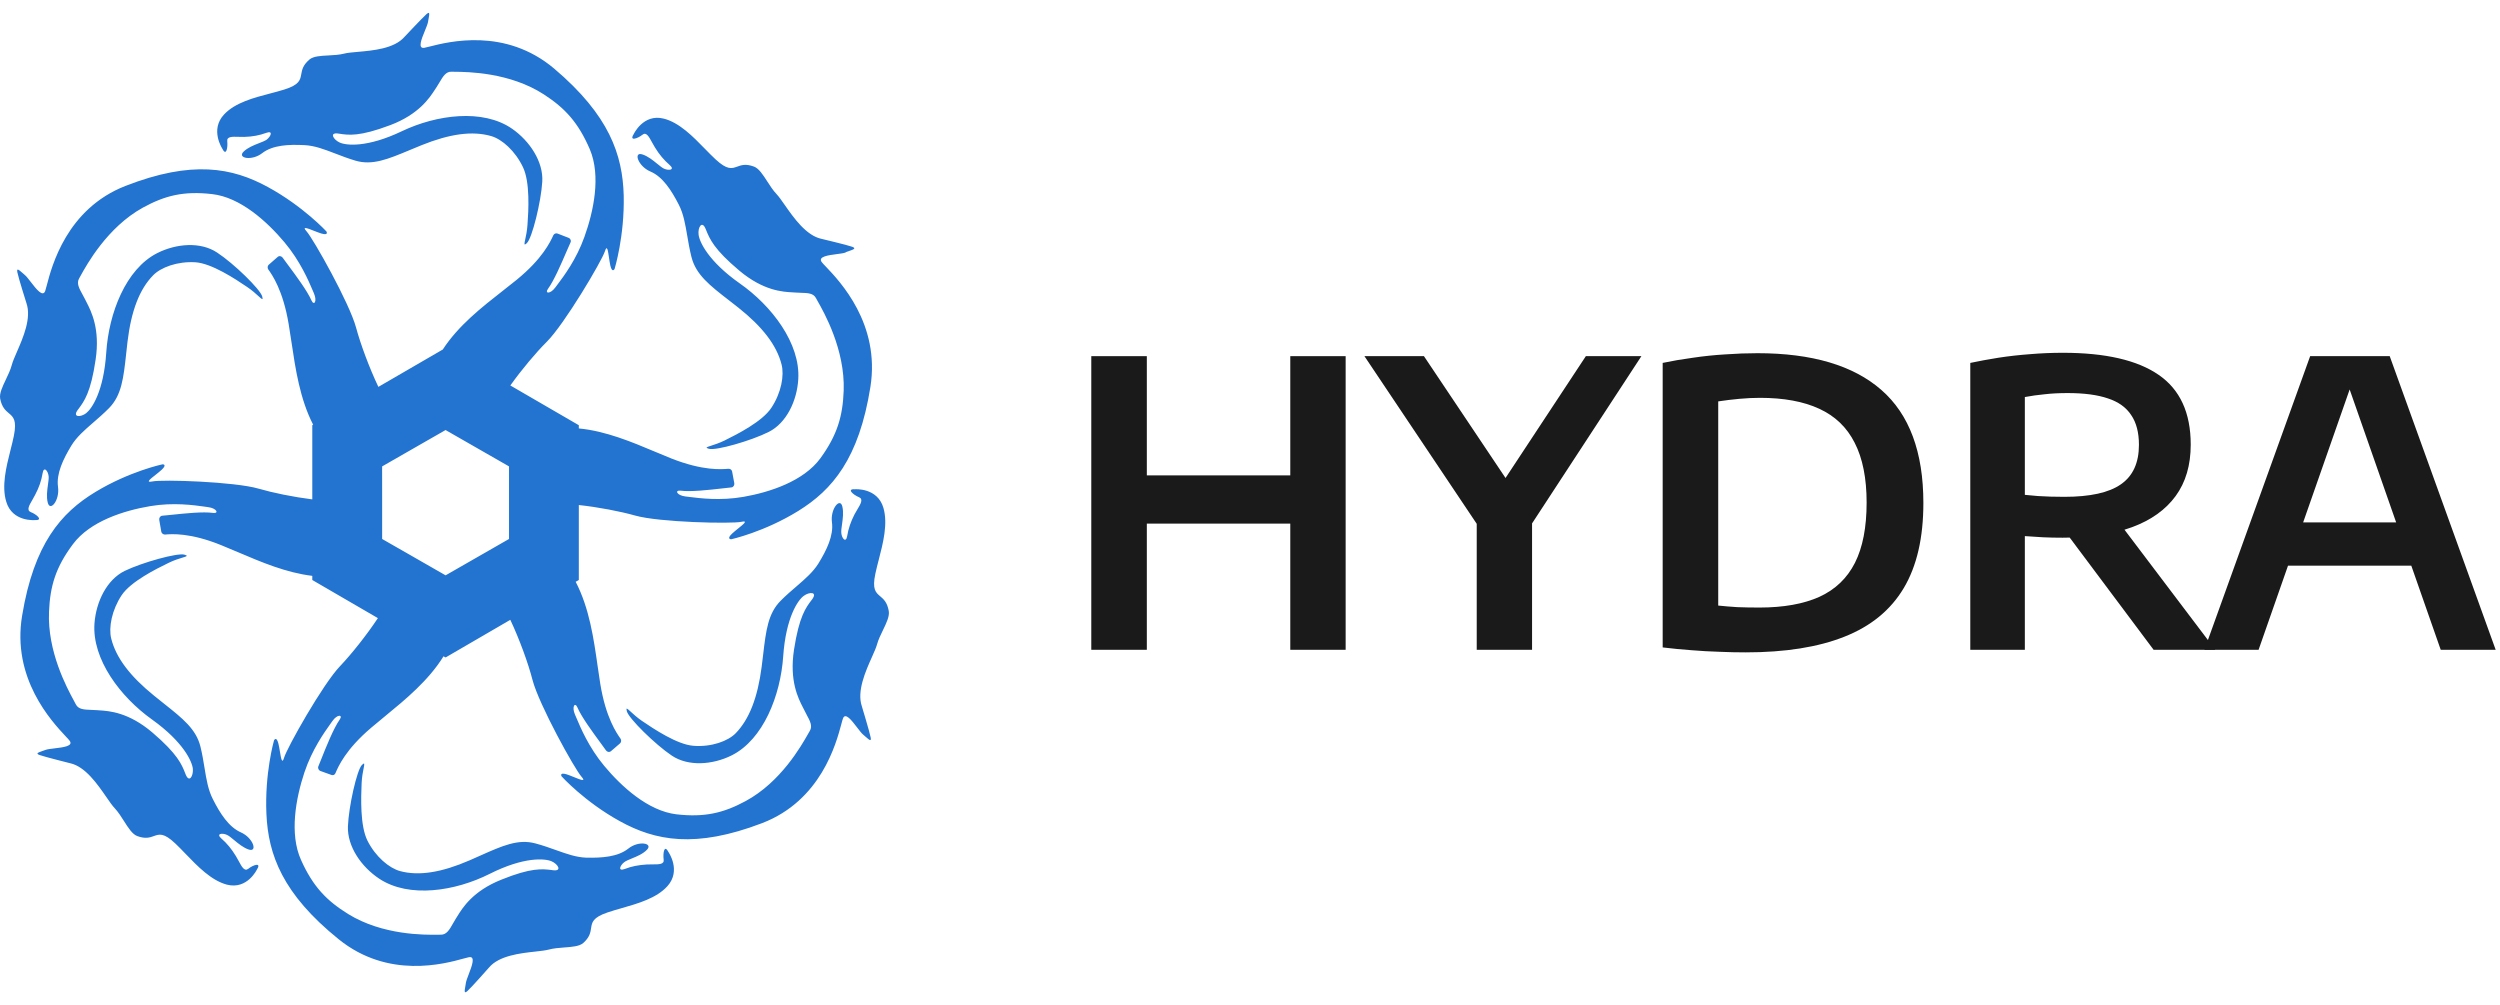 <svg width="97" height="39" viewBox="0 0 97 39" fill="none" xmlns="http://www.w3.org/2000/svg">
<path fill-rule="evenodd" clip-rule="evenodd" d="M12.117 19.376V16.498L12.15 16.479C11.637 15.479 11.465 14.32 11.31 13.279C11.274 13.036 11.238 12.799 11.2 12.572C10.98 11.258 10.56 10.665 10.406 10.449C10.372 10.393 10.378 10.317 10.427 10.272L10.768 9.974C10.828 9.916 10.917 9.932 10.963 9.993C11.019 10.07 11.09 10.166 11.171 10.275C11.48 10.691 11.923 11.287 12.084 11.655C12.185 11.881 12.317 11.694 12.179 11.377C12.166 11.348 12.152 11.313 12.135 11.275C11.976 10.9 11.648 10.127 11.038 9.401C10.365 8.6 9.327 7.652 8.228 7.531C7.127 7.404 6.4 7.587 5.544 8.056C4.162 8.818 3.361 10.275 3.124 10.706C3.102 10.745 3.085 10.777 3.073 10.797C2.96 10.99 3.07 11.189 3.198 11.42C3.234 11.485 3.271 11.552 3.306 11.623C3.32 11.653 3.337 11.686 3.356 11.723C3.539 12.079 3.889 12.758 3.71 13.953C3.524 15.227 3.266 15.572 3.042 15.871L3.022 15.897C2.794 16.198 3.13 16.199 3.346 16.029C3.561 15.859 4.025 15.194 4.123 13.673C4.222 12.158 4.875 10.445 6.096 9.823C6.842 9.445 7.779 9.374 8.42 9.797C9.068 10.219 10.106 11.23 10.175 11.506C10.215 11.661 10.167 11.617 10.032 11.493C9.931 11.4 9.782 11.264 9.585 11.132C9.123 10.818 8.214 10.218 7.58 10.176C6.882 10.134 6.242 10.374 5.943 10.68C5.411 11.222 5.091 12.063 4.948 13.253C4.929 13.415 4.912 13.57 4.896 13.718C4.793 14.665 4.719 15.337 4.231 15.834C4.022 16.046 3.813 16.226 3.617 16.396C3.28 16.688 2.978 16.949 2.772 17.284C2.45 17.815 2.179 18.377 2.251 18.893C2.323 19.409 1.949 19.867 1.854 19.506C1.795 19.281 1.831 19.021 1.861 18.805C1.88 18.673 1.896 18.558 1.887 18.477C1.863 18.262 1.7 18.076 1.653 18.361C1.606 18.646 1.516 18.912 1.363 19.2C1.33 19.266 1.292 19.333 1.255 19.396C1.129 19.613 1.02 19.799 1.195 19.87C1.42 19.957 1.693 20.193 1.362 20.179C1.362 20.179 0.479 20.263 0.243 19.467C0.056 18.855 0.243 18.115 0.407 17.464C0.456 17.27 0.504 17.083 0.538 16.91C0.661 16.301 0.516 16.178 0.342 16.032C0.215 15.925 0.072 15.804 0.007 15.47C-0.031 15.268 0.095 15.004 0.229 14.723C0.317 14.538 0.408 14.346 0.458 14.16C0.491 14.032 0.568 13.855 0.657 13.65C0.898 13.098 1.228 12.34 1.026 11.762C1.026 11.762 0.715 10.779 0.674 10.566C0.639 10.386 0.725 10.462 0.874 10.592C0.902 10.617 0.933 10.643 0.965 10.671C1.025 10.721 1.106 10.826 1.194 10.94C1.405 11.214 1.657 11.54 1.753 11.293C1.768 11.252 1.787 11.179 1.813 11.08C2.007 10.332 2.586 8.105 4.868 7.214C7.458 6.205 9.014 6.505 10.39 7.255C11.765 8.004 12.665 8.98 12.665 8.98C12.665 8.98 12.767 9.148 12.471 9.061C12.387 9.036 12.282 8.994 12.181 8.955C11.929 8.855 11.703 8.766 11.892 8.973C12.158 9.268 13.56 11.763 13.815 12.709C13.987 13.349 14.331 14.276 14.681 15.011L17.18 13.561C17.786 12.631 18.689 11.924 19.502 11.288C19.69 11.141 19.873 10.998 20.046 10.857C21.049 10.039 21.353 9.382 21.466 9.136L21.47 9.127C21.501 9.072 21.563 9.038 21.63 9.061L22.056 9.226C22.128 9.249 22.171 9.334 22.136 9.407C22.092 9.502 22.038 9.627 21.977 9.768C21.774 10.24 21.493 10.89 21.265 11.202C21.122 11.396 21.348 11.424 21.549 11.15C21.571 11.12 21.597 11.086 21.626 11.047C21.872 10.721 22.366 10.065 22.677 9.187C23.031 8.202 23.324 6.829 22.885 5.792C22.441 4.761 21.929 4.199 21.102 3.663C19.776 2.804 18.143 2.789 17.642 2.785C17.59 2.784 17.55 2.784 17.524 2.783C17.305 2.768 17.188 2.967 17.053 3.194C17.017 3.256 16.979 3.32 16.938 3.382C16.92 3.408 16.901 3.438 16.88 3.47C16.668 3.797 16.256 4.433 15.145 4.854C13.941 5.309 13.521 5.243 13.156 5.186L13.134 5.183C12.764 5.125 12.93 5.417 13.181 5.531C13.432 5.645 14.24 5.737 15.589 5.093C16.938 4.449 18.732 4.209 19.869 4.995C20.556 5.473 21.088 6.279 21.04 7.051C20.993 7.835 20.644 9.248 20.441 9.434C20.324 9.543 20.339 9.474 20.379 9.288C20.408 9.155 20.45 8.961 20.466 8.729C20.508 8.174 20.57 7.072 20.293 6.491C19.992 5.853 19.472 5.397 19.056 5.279C18.326 5.069 17.447 5.193 16.352 5.635C16.194 5.699 16.043 5.762 15.9 5.822C15.054 6.175 14.447 6.429 13.786 6.232C13.506 6.148 13.251 6.051 13.011 5.958C12.589 5.796 12.212 5.651 11.817 5.631C11.196 5.6 10.585 5.626 10.175 5.941C9.771 6.256 9.19 6.139 9.452 5.883C9.614 5.725 9.853 5.632 10.053 5.554C10.176 5.506 10.284 5.465 10.35 5.417C10.516 5.286 10.603 5.056 10.334 5.154C10.066 5.252 9.799 5.303 9.476 5.312C9.404 5.314 9.33 5.312 9.259 5.309C9.01 5.301 8.793 5.294 8.818 5.483C8.844 5.722 8.779 6.079 8.63 5.774C8.63 5.774 8.133 5.035 8.697 4.438C9.128 3.98 9.853 3.791 10.49 3.625C10.684 3.574 10.87 3.525 11.037 3.472C11.616 3.29 11.649 3.103 11.689 2.879C11.718 2.713 11.751 2.528 12.008 2.308C12.161 2.181 12.443 2.166 12.743 2.151C12.95 2.14 13.167 2.129 13.355 2.08C13.48 2.048 13.668 2.031 13.887 2.012C14.479 1.96 15.296 1.888 15.693 1.432C15.693 1.432 16.391 0.688 16.55 0.546C16.684 0.433 16.663 0.544 16.627 0.736C16.62 0.774 16.613 0.815 16.606 0.858C16.591 0.935 16.542 1.056 16.488 1.188C16.356 1.509 16.198 1.893 16.458 1.856C16.5 1.849 16.571 1.831 16.667 1.807C17.403 1.62 19.603 1.059 21.502 2.662C23.642 4.475 24.157 6.005 24.2 7.584C24.236 9.165 23.846 10.434 23.846 10.434C23.846 10.434 23.755 10.612 23.682 10.307C23.662 10.219 23.645 10.104 23.629 9.994C23.589 9.722 23.554 9.479 23.471 9.749C23.349 10.129 21.902 12.575 21.217 13.259C20.795 13.679 20.241 14.34 19.801 14.956L22.458 16.498V16.623C23.505 16.724 24.514 17.148 25.425 17.531C25.643 17.623 25.856 17.712 26.062 17.794C27.273 18.27 27.99 18.211 28.254 18.189L28.262 18.189C28.332 18.183 28.395 18.23 28.406 18.294L28.491 18.75C28.503 18.831 28.451 18.906 28.375 18.912C28.281 18.921 28.162 18.935 28.028 18.95C27.52 19.008 26.797 19.09 26.406 19.038C26.168 19.011 26.256 19.221 26.595 19.263C26.637 19.268 26.688 19.274 26.745 19.281C27.156 19.333 27.95 19.434 28.841 19.279C29.857 19.102 31.176 18.677 31.833 17.779C32.488 16.875 32.699 16.148 32.735 15.154C32.79 13.559 31.971 12.117 31.719 11.674C31.694 11.63 31.674 11.594 31.662 11.571C31.563 11.374 31.341 11.368 31.082 11.361C31.009 11.359 30.932 11.357 30.854 11.35C30.825 11.348 30.794 11.346 30.759 11.344C30.375 11.324 29.621 11.285 28.687 10.501C27.704 9.676 27.54 9.276 27.398 8.928L27.382 8.89C27.241 8.532 27.07 8.821 27.105 9.1C27.133 9.373 27.473 10.131 28.705 10.998C29.942 11.864 31.058 13.321 30.973 14.712C30.924 15.555 30.512 16.415 29.828 16.758C29.144 17.102 27.769 17.496 27.503 17.412C27.349 17.37 27.413 17.35 27.589 17.294C27.717 17.253 27.905 17.193 28.112 17.092C28.61 16.846 29.577 16.357 29.928 15.824C30.315 15.241 30.436 14.562 30.324 14.138C30.133 13.391 29.579 12.674 28.646 11.935C28.521 11.836 28.4 11.742 28.284 11.652C27.538 11.074 27.003 10.659 26.829 9.973C26.755 9.679 26.708 9.402 26.664 9.141C26.587 8.694 26.52 8.295 26.338 7.943C26.05 7.38 25.712 6.857 25.236 6.655C24.76 6.454 24.566 5.883 24.916 5.989C25.132 6.055 25.331 6.217 25.498 6.353C25.602 6.438 25.694 6.513 25.769 6.547C25.964 6.631 26.197 6.588 25.981 6.401C25.765 6.213 25.582 5.999 25.412 5.72C25.372 5.656 25.334 5.587 25.298 5.521C25.178 5.3 25.074 5.11 24.93 5.226C24.742 5.376 24.404 5.492 24.586 5.207C24.586 5.207 24.956 4.403 25.75 4.602C26.357 4.754 26.886 5.296 27.352 5.775C27.496 5.922 27.633 6.063 27.765 6.184C28.218 6.604 28.393 6.541 28.605 6.465C28.759 6.409 28.933 6.346 29.249 6.462C29.442 6.53 29.6 6.776 29.769 7.038C29.881 7.212 29.998 7.393 30.132 7.533C30.218 7.624 30.324 7.774 30.446 7.95C30.793 8.446 31.279 9.142 31.872 9.267C31.872 9.267 32.863 9.502 33.063 9.574C33.233 9.639 33.123 9.677 32.937 9.742C32.903 9.754 32.866 9.767 32.827 9.781L32.799 9.801C32.73 9.825 32.607 9.841 32.472 9.859C32.133 9.903 31.718 9.957 31.888 10.175C31.915 10.211 31.97 10.269 32.045 10.347C32.586 10.915 34.159 12.564 33.772 15.011C33.33 17.797 32.293 19.008 30.971 19.826C29.648 20.643 28.37 20.924 28.37 20.924C28.37 20.924 28.175 20.922 28.399 20.71C28.465 20.647 28.556 20.573 28.643 20.503C28.853 20.335 29.037 20.187 28.767 20.246C28.386 20.33 25.571 20.268 24.642 20.003C24.066 19.84 23.211 19.676 22.458 19.595V22.504L22.336 22.574C22.867 23.593 23.036 24.78 23.188 25.846C23.222 26.083 23.255 26.314 23.291 26.535C23.505 27.849 23.926 28.448 24.079 28.664C24.113 28.72 24.108 28.797 24.058 28.842L23.712 29.14C23.652 29.197 23.562 29.181 23.516 29.12C23.457 29.037 23.379 28.93 23.29 28.809C22.985 28.393 22.559 27.812 22.406 27.452C22.311 27.225 22.173 27.413 22.311 27.73C22.326 27.763 22.343 27.803 22.362 27.848C22.522 28.23 22.845 28.997 23.441 29.713C24.108 30.515 25.141 31.462 26.241 31.595C27.341 31.722 28.075 31.544 28.932 31.081C30.295 30.345 31.092 28.936 31.353 28.476C31.383 28.422 31.406 28.381 31.422 28.356C31.534 28.17 31.427 27.97 31.302 27.74C31.266 27.673 31.229 27.603 31.195 27.53C31.182 27.505 31.168 27.477 31.152 27.446C30.973 27.098 30.622 26.416 30.808 25.205C31.007 23.916 31.267 23.574 31.492 23.279L31.508 23.259C31.736 22.953 31.4 22.957 31.184 23.121C30.962 23.28 30.493 23.952 30.388 25.468C30.284 26.983 29.618 28.691 28.391 29.308C27.644 29.68 26.701 29.745 26.065 29.317C25.423 28.888 24.384 27.865 24.321 27.595C24.28 27.437 24.331 27.484 24.47 27.612C24.57 27.704 24.715 27.838 24.905 27.969C25.367 28.283 26.271 28.889 26.905 28.937C27.599 28.992 28.245 28.757 28.544 28.451C29.07 27.909 29.396 27.073 29.551 25.882C29.574 25.708 29.593 25.543 29.612 25.385C29.721 24.464 29.8 23.802 30.287 23.312C30.497 23.1 30.707 22.919 30.905 22.75C31.243 22.458 31.545 22.198 31.752 21.867C32.079 21.336 32.351 20.774 32.279 20.258C32.213 19.747 32.593 19.288 32.682 19.65C32.737 19.874 32.7 20.131 32.67 20.346C32.651 20.48 32.634 20.597 32.643 20.68C32.661 20.895 32.824 21.081 32.871 20.796C32.918 20.511 33.008 20.245 33.155 19.958C33.188 19.896 33.225 19.835 33.26 19.776C33.392 19.557 33.507 19.366 33.33 19.292C33.104 19.2 32.837 18.963 33.169 18.983C33.169 18.983 34.047 18.911 34.277 19.707C34.456 20.325 34.263 21.072 34.094 21.724C34.045 21.913 33.999 22.093 33.964 22.261C33.834 22.866 33.979 22.989 34.153 23.137C34.28 23.245 34.423 23.366 34.483 23.702C34.522 23.907 34.394 24.17 34.259 24.449C34.169 24.633 34.076 24.825 34.026 25.012C33.992 25.133 33.917 25.299 33.831 25.493C33.584 26.045 33.239 26.818 33.44 27.405C33.44 27.405 33.74 28.395 33.781 28.609C33.816 28.788 33.73 28.713 33.581 28.582C33.553 28.558 33.522 28.531 33.49 28.503C33.429 28.453 33.347 28.345 33.258 28.229C33.048 27.954 32.799 27.629 32.708 27.876C32.691 27.917 32.671 27.992 32.644 28.094C32.443 28.848 31.852 31.064 29.568 31.938C26.976 32.93 25.419 32.618 24.049 31.862C22.679 31.107 21.791 30.124 21.791 30.124C21.791 30.124 21.688 29.956 21.984 30.043C22.067 30.069 22.168 30.111 22.267 30.151C22.523 30.255 22.755 30.35 22.563 30.137C22.297 29.842 20.913 27.34 20.663 26.387C20.497 25.738 20.151 24.79 19.8 24.049L17.288 25.51L17.209 25.464C16.624 26.408 15.735 27.137 14.936 27.792C14.752 27.944 14.572 28.091 14.402 28.236C13.407 29.081 13.123 29.746 13.018 29.993L13.016 29.998C12.992 30.058 12.93 30.093 12.863 30.069L12.438 29.916C12.365 29.892 12.323 29.808 12.352 29.735C12.381 29.665 12.415 29.579 12.454 29.482C12.645 29.002 12.939 28.262 13.18 27.92C13.317 27.727 13.091 27.699 12.896 27.978C12.876 28.008 12.851 28.042 12.823 28.081C12.586 28.413 12.108 29.082 11.812 29.967C11.482 30.962 11.219 32.344 11.68 33.367C12.142 34.397 12.671 34.946 13.508 35.464C14.852 36.294 16.483 36.273 16.984 36.267C17.037 36.266 17.077 36.265 17.103 36.266C17.327 36.271 17.442 36.068 17.573 35.836C17.608 35.775 17.643 35.712 17.682 35.65C17.7 35.622 17.72 35.59 17.742 35.555C17.95 35.217 18.347 34.574 19.448 34.133C20.614 33.66 21.041 33.713 21.405 33.758L21.449 33.764C21.825 33.815 21.653 33.525 21.397 33.416C21.141 33.308 20.334 33.234 18.999 33.906C17.664 34.578 15.879 34.859 14.721 34.098C14.017 33.633 13.475 32.845 13.499 32.069C13.529 31.293 13.848 29.871 14.044 29.679C14.157 29.569 14.144 29.633 14.108 29.814C14.081 29.948 14.042 30.146 14.031 30.384C14.007 30.943 13.968 32.042 14.257 32.617C14.574 33.248 15.105 33.685 15.521 33.798C16.25 33.996 17.133 33.853 18.214 33.384C18.363 33.319 18.506 33.256 18.641 33.195C19.492 32.816 20.099 32.545 20.768 32.723C21.058 32.8 21.321 32.894 21.568 32.982C21.984 33.131 22.357 33.264 22.746 33.277C23.366 33.291 23.974 33.246 24.378 32.926C24.776 32.606 25.356 32.711 25.1 32.972C24.944 33.133 24.71 33.229 24.513 33.309C24.389 33.36 24.28 33.405 24.216 33.456C24.05 33.586 23.968 33.816 24.237 33.718C24.5 33.614 24.772 33.562 25.094 33.542C25.169 33.537 25.246 33.538 25.32 33.538C25.567 33.539 25.779 33.54 25.75 33.353C25.718 33.11 25.771 32.748 25.931 33.051C25.931 33.051 26.445 33.777 25.894 34.385C25.474 34.85 24.757 35.054 24.125 35.235C23.93 35.291 23.743 35.344 23.575 35.402C22.997 35.598 22.969 35.786 22.934 36.012C22.91 36.178 22.881 36.364 22.631 36.588C22.48 36.719 22.196 36.74 21.893 36.762C21.689 36.778 21.477 36.793 21.291 36.844C21.169 36.877 20.986 36.897 20.773 36.921C20.182 36.986 19.36 37.077 18.97 37.544C18.97 37.544 18.296 38.309 18.137 38.451C18.001 38.572 18.022 38.454 18.058 38.25C18.06 38.236 18.063 38.221 18.065 38.206C18.069 38.184 18.073 38.162 18.076 38.139C18.087 38.061 18.136 37.935 18.188 37.798C18.311 37.477 18.456 37.096 18.2 37.138C18.157 37.145 18.084 37.165 17.986 37.192C17.248 37.396 15.069 37.999 13.142 36.444C10.958 34.681 10.409 33.161 10.337 31.583C10.266 30.006 10.632 28.727 10.632 28.727C10.632 28.727 10.722 28.543 10.801 28.848C10.823 28.934 10.842 29.047 10.86 29.156C10.904 29.426 10.944 29.668 11.023 29.398C11.133 29.02 12.524 26.543 13.197 25.843C13.635 25.383 14.224 24.644 14.662 23.983L12.117 22.504V22.343C11.108 22.223 10.136 21.809 9.254 21.433C9.025 21.335 8.802 21.24 8.587 21.154C7.374 20.66 6.654 20.719 6.397 20.741C6.332 20.74 6.269 20.692 6.258 20.629L6.179 20.172C6.167 20.091 6.219 20.016 6.295 20.01C6.396 20.002 6.526 19.988 6.672 19.973C7.178 19.92 7.881 19.846 8.265 19.901C8.504 19.935 8.415 19.719 8.076 19.677C8.037 19.672 7.992 19.665 7.939 19.658L7.938 19.658L7.937 19.657C7.529 19.6 6.728 19.486 5.829 19.638C4.812 19.809 3.492 20.222 2.829 21.115C2.161 22.008 1.944 22.735 1.902 23.73C1.833 25.278 2.596 26.686 2.863 27.179C2.9 27.246 2.927 27.296 2.941 27.327C3.041 27.527 3.268 27.534 3.53 27.543C3.601 27.545 3.675 27.548 3.749 27.554C3.78 27.557 3.814 27.559 3.851 27.561C4.241 27.587 4.987 27.635 5.912 28.421C6.893 29.26 7.051 29.66 7.189 30.011L7.2 30.04C7.342 30.398 7.506 30.108 7.483 29.829C7.455 29.556 7.127 28.797 5.9 27.918C4.673 27.045 3.563 25.576 3.666 24.183C3.731 23.334 4.15 22.49 4.835 22.153C5.52 21.821 6.896 21.439 7.162 21.522C7.31 21.567 7.25 21.585 7.081 21.636C6.952 21.675 6.759 21.733 6.546 21.837C6.054 22.076 5.081 22.561 4.724 23.088C4.336 23.671 4.209 24.35 4.315 24.775C4.501 25.523 5.049 26.24 5.976 26.991C6.113 27.102 6.244 27.206 6.369 27.306C7.09 27.878 7.611 28.291 7.778 28.972C7.849 29.263 7.894 29.537 7.936 29.797C8.009 30.245 8.075 30.646 8.257 31.003C8.54 31.566 8.877 32.09 9.348 32.297C9.819 32.505 10.007 33.07 9.656 32.964C9.447 32.896 9.252 32.734 9.086 32.597C8.979 32.508 8.885 32.43 8.808 32.394C8.612 32.305 8.374 32.348 8.59 32.535C8.806 32.723 8.983 32.937 9.153 33.217C9.191 33.279 9.227 33.345 9.262 33.41C9.38 33.63 9.484 33.823 9.63 33.711C9.817 33.561 10.155 33.445 9.973 33.73C9.973 33.73 9.597 34.529 8.803 34.324C8.195 34.162 7.667 33.613 7.202 33.13C7.064 32.987 6.931 32.849 6.804 32.729C6.354 32.302 6.18 32.364 5.969 32.44C5.815 32.495 5.641 32.557 5.325 32.439C5.136 32.37 4.978 32.122 4.811 31.858C4.7 31.683 4.584 31.501 4.453 31.361C4.362 31.267 4.252 31.108 4.124 30.922C3.781 30.426 3.309 29.742 2.724 29.614C2.724 29.614 1.738 29.367 1.537 29.295C1.369 29.235 1.477 29.198 1.66 29.134C1.696 29.122 1.734 29.109 1.774 29.094C1.846 29.069 1.974 29.054 2.114 29.037C2.454 28.997 2.862 28.948 2.699 28.737C2.672 28.7 2.617 28.641 2.541 28.561C2.005 27.987 0.447 26.321 0.86 23.879C1.32 21.098 2.369 19.897 3.698 19.091C5.028 18.284 6.307 18.015 6.307 18.015C6.307 18.015 6.501 18.011 6.277 18.223C6.213 18.284 6.124 18.353 6.039 18.421C5.826 18.587 5.636 18.737 5.909 18.681C6.291 18.597 9.102 18.689 10.031 18.959C10.58 19.12 11.388 19.285 12.117 19.376ZM16.999 16.851C16.999 16.851 16.999 16.851 16.999 16.851L17.288 16.685L19.75 18.096V20.912L17.289 22.323L15.742 21.436C15.742 21.436 15.742 21.436 15.742 21.436L15.126 21.084L14.827 20.912V19.229C14.827 19.229 14.827 19.229 14.827 19.229L14.826 18.25C14.826 18.25 14.826 18.25 14.826 18.25L14.827 18.096L16.304 17.249C16.304 17.249 16.304 17.249 16.304 17.249L16.999 16.851Z" fill="#2373D0"/>
<path d="M85.531 25.212L89.634 13.819H92.721L96.832 25.212H94.7L91.043 14.758H91.29L87.633 25.212H85.531ZM88.233 21.948L88.726 20.27H93.622L94.115 21.948H88.233Z" fill="#1A1A1A"/>
<path d="M76.447 25.212V14.081C76.786 14.009 77.15 13.942 77.54 13.88C77.936 13.819 78.344 13.773 78.764 13.742C79.185 13.706 79.611 13.688 80.042 13.688C81.69 13.688 82.927 13.973 83.753 14.543C84.584 15.112 85 16.015 85 17.252C85 18.048 84.805 18.712 84.415 19.246C84.025 19.78 83.46 20.183 82.721 20.455C81.982 20.727 81.084 20.863 80.027 20.863C79.76 20.863 79.511 20.858 79.28 20.847C79.049 20.832 78.811 20.817 78.564 20.801V25.212H76.447ZM83.56 25.212L79.588 19.9H81.936L85.954 25.212H83.56ZM80.096 19.277C81.097 19.277 81.828 19.115 82.29 18.792C82.757 18.468 82.991 17.958 82.991 17.26C82.991 16.783 82.891 16.398 82.69 16.105C82.495 15.807 82.195 15.592 81.79 15.459C81.384 15.32 80.863 15.251 80.227 15.251C79.899 15.251 79.601 15.266 79.334 15.297C79.067 15.323 78.811 15.358 78.564 15.405V19.2C78.744 19.215 78.911 19.231 79.065 19.246C79.224 19.256 79.385 19.264 79.55 19.269C79.714 19.274 79.896 19.277 80.096 19.277Z" fill="#1A1A1A"/>
<path d="M67.73 25.312C67.401 25.312 67.06 25.305 66.706 25.289C66.357 25.279 65.998 25.259 65.628 25.228C65.264 25.202 64.891 25.166 64.512 25.12V14.081C64.876 14.004 65.266 13.937 65.682 13.881C66.097 13.819 66.518 13.775 66.944 13.75C67.375 13.719 67.791 13.704 68.191 13.704C70.306 13.704 71.907 14.178 72.995 15.128C74.083 16.077 74.627 17.54 74.627 19.516C74.627 20.865 74.373 21.966 73.865 22.818C73.357 23.67 72.59 24.299 71.563 24.704C70.542 25.11 69.264 25.312 67.73 25.312ZM68.261 23.573C69.2 23.573 69.977 23.434 70.593 23.157C71.209 22.875 71.668 22.436 71.971 21.84C72.274 21.24 72.425 20.46 72.425 19.5C72.425 18.556 72.271 17.784 71.963 17.183C71.661 16.583 71.201 16.141 70.585 15.859C69.975 15.577 69.21 15.436 68.291 15.436C68.04 15.436 67.773 15.448 67.491 15.474C67.209 15.5 66.934 15.533 66.667 15.574V23.496C66.908 23.521 67.155 23.542 67.406 23.557C67.663 23.567 67.948 23.573 68.261 23.573Z" fill="#1A1A1A"/>
<path d="M57.297 25.212V19.462L57.735 20.978L52.94 13.819H55.249L58.744 19.038H58.09L61.531 13.819H63.686L59.006 20.978L59.444 19.485V25.212H57.297Z" fill="#1A1A1A"/>
<path d="M42.342 25.212V13.819H44.497V18.445H50.063V13.819H52.211V25.212H50.063V20.316H44.497V25.212H42.342Z" fill="#1A1A1A"/>
</svg>
